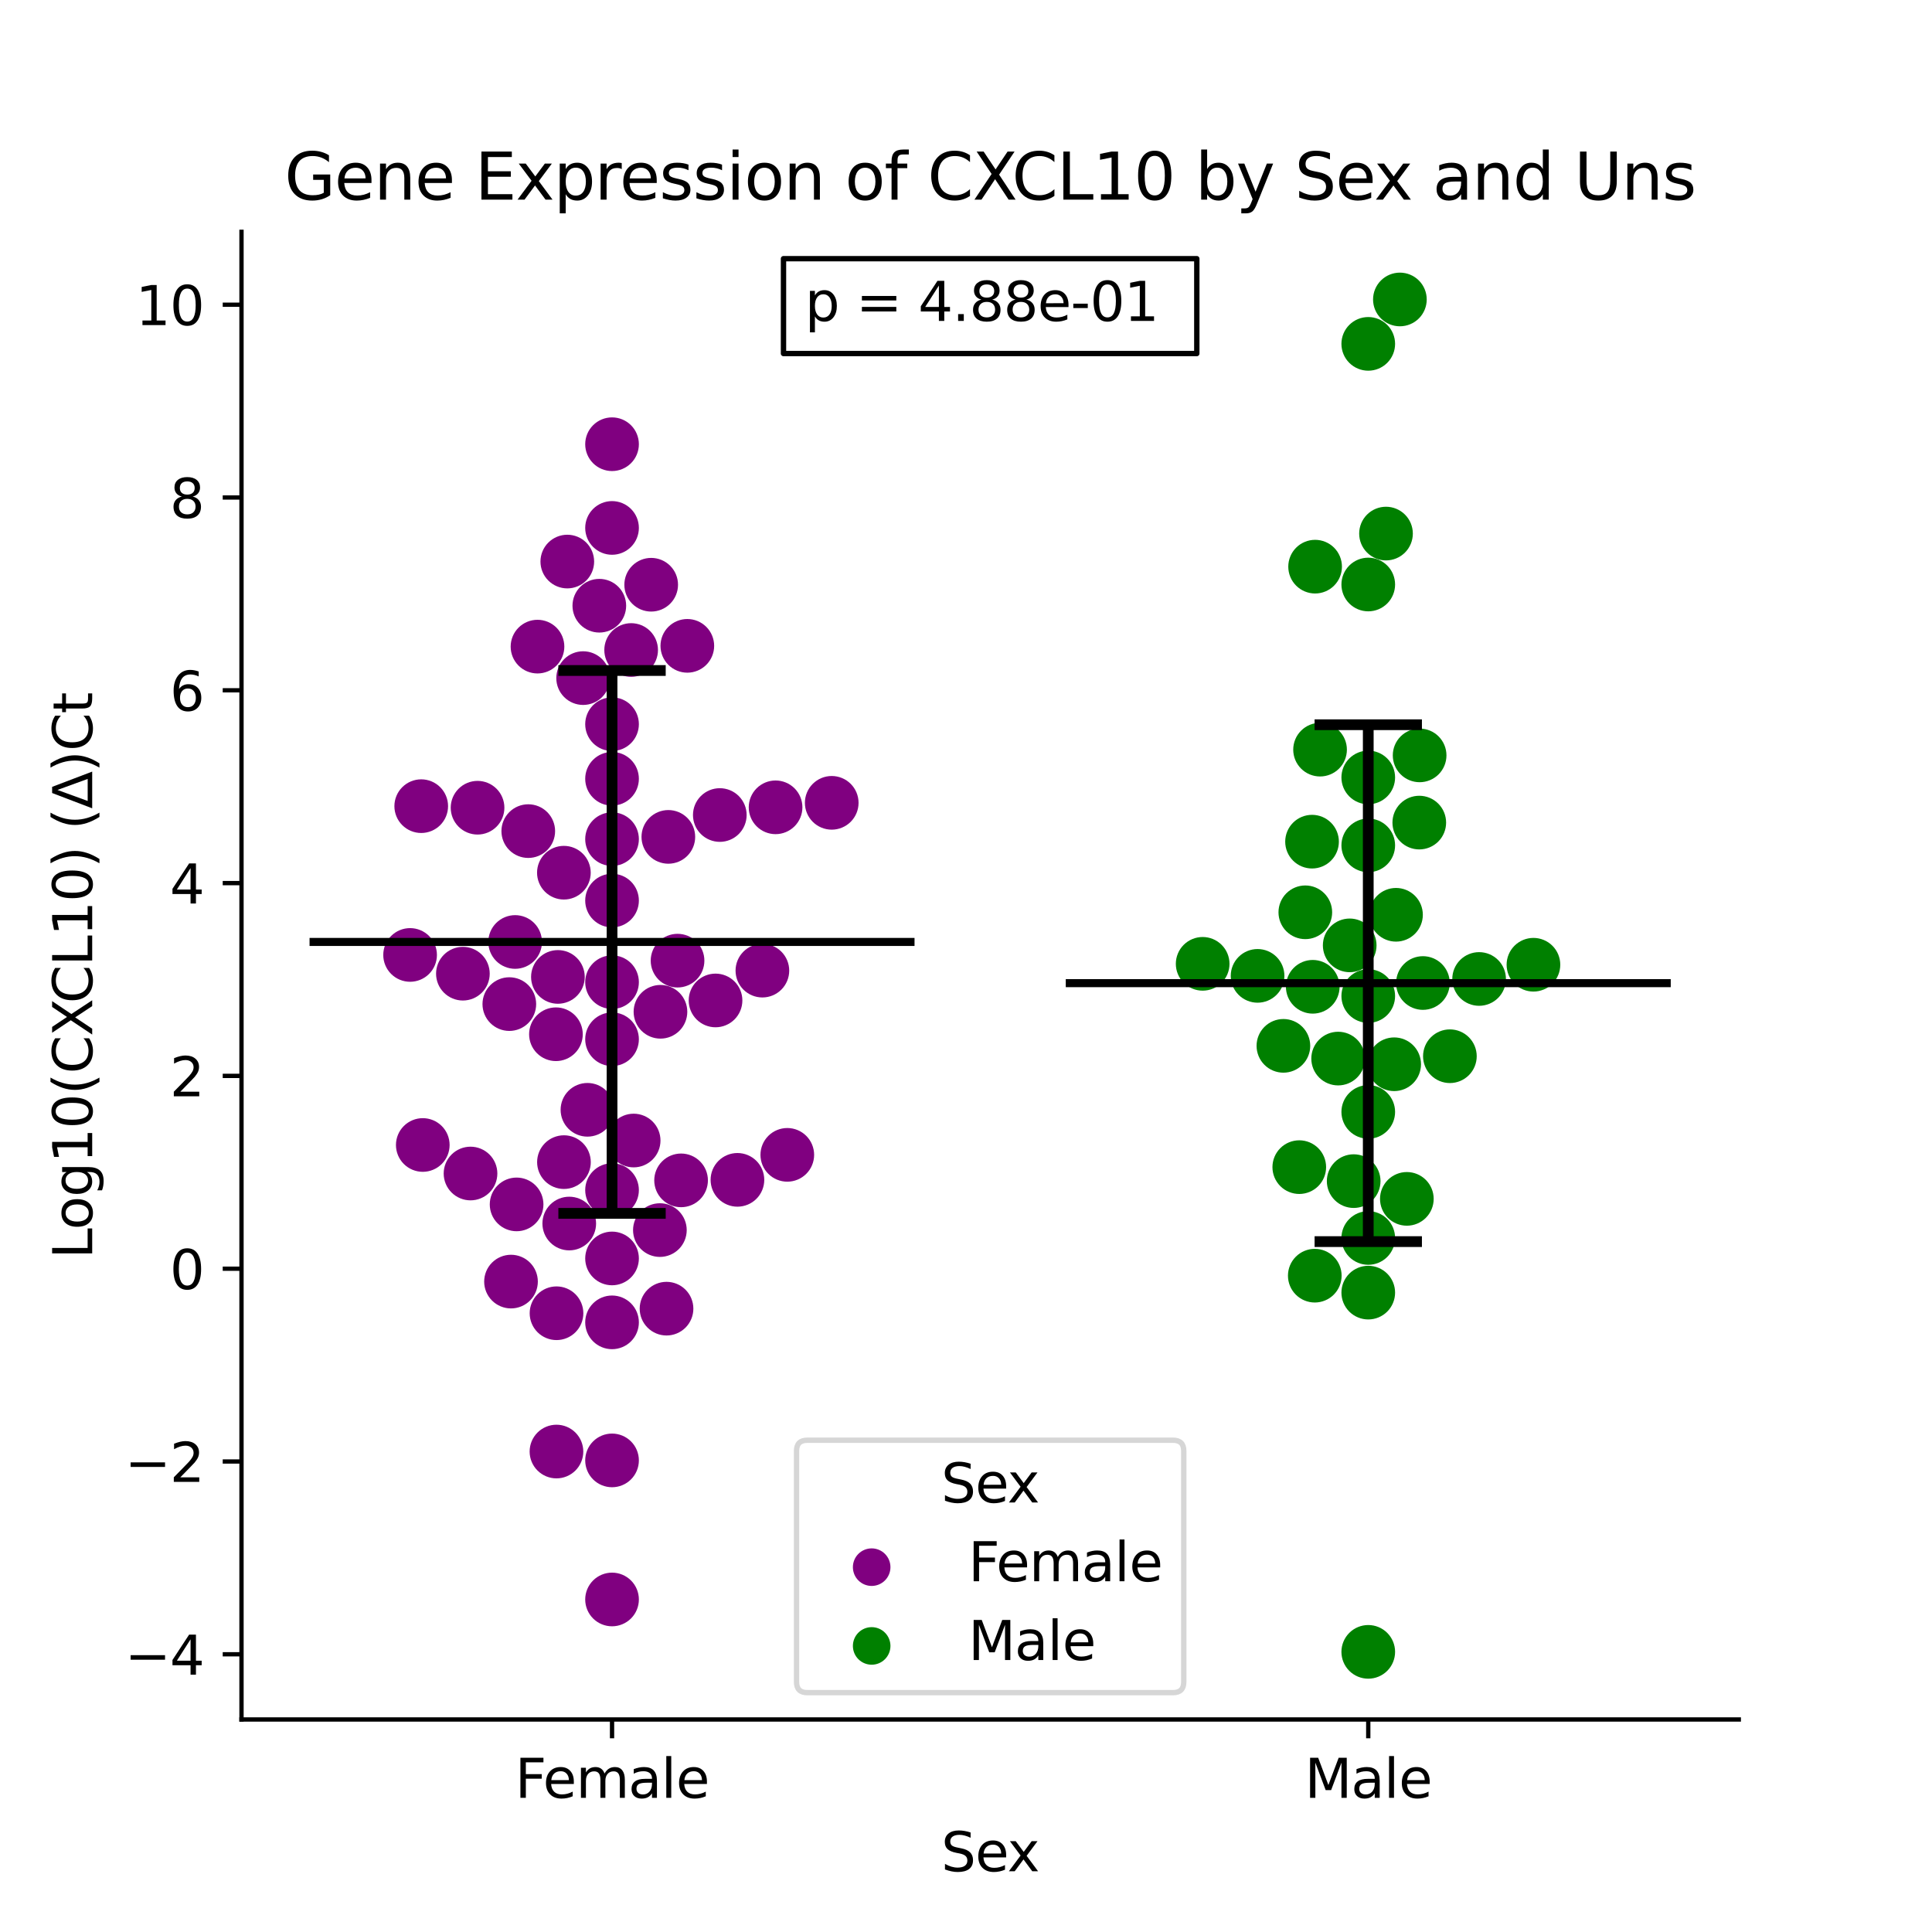 <?xml version="1.0" encoding="utf-8" standalone="no"?>
<!DOCTYPE svg PUBLIC "-//W3C//DTD SVG 1.1//EN"
  "http://www.w3.org/Graphics/SVG/1.1/DTD/svg11.dtd">
<svg xmlns:xlink="http://www.w3.org/1999/xlink" width="360pt" height="360pt" viewBox="0 0 360 360" xmlns="http://www.w3.org/2000/svg" version="1.1">
 <defs>
  <style type="text/css">*{stroke-linejoin: round; stroke-linecap: butt}</style>
 </defs>
 <g id="figure_1">
  <g id="patch_1">
   <path d="M 0 360 
L 360 360 
L 360 0 
L 0 0 
z
" style="fill: #ffffff"/>
  </g>
  <g id="axes_1">
   <g id="patch_2">
    <path d="M 45 320.4 
L 324 320.4 
L 324 43.2 
L 45 43.2 
z
" style="fill: #ffffff"/>
   </g>
   <g id="PathCollection_1">
    <defs>
     <path id="C0_0_cc7695836b" d="M 0 5 
C 1.326 5 2.598 4.473 3.536 3.536 
C 4.473 2.598 5 1.326 5 -0 
C 5 -1.326 4.473 -2.598 3.536 -3.536 
C 2.598 -4.473 1.326 -5 0 -5 
C -1.326 -5 -2.598 -4.473 -3.536 -3.536 
C -4.473 -2.598 -5 -1.326 -5 0 
C -5 1.326 -4.473 2.598 -3.536 3.536 
C -2.598 4.473 -1.326 5 0 5 
z
"/>
    </defs>
    <g clip-path="url(#p7b36c1a437)">
     <use xlink:href="#C0_0_cc7695836b" x="78.49" y="150.217" style="fill: #800080"/>
    </g>
    <g clip-path="url(#p7b36c1a437)">
     <use xlink:href="#C0_0_cc7695836b" x="88.985" y="150.507" style="fill: #800080"/>
    </g>
    <g clip-path="url(#p7b36c1a437)">
     <use xlink:href="#C0_0_cc7695836b" x="142.06" y="180.863" style="fill: #800080"/>
    </g>
    <g clip-path="url(#p7b36c1a437)">
     <use xlink:href="#C0_0_cc7695836b" x="98.435" y="154.866" style="fill: #800080"/>
    </g>
    <g clip-path="url(#p7b36c1a437)">
     <use xlink:href="#C0_0_cc7695836b" x="114.045" y="167.808" style="fill: #800080"/>
    </g>
    <g clip-path="url(#p7b36c1a437)">
     <use xlink:href="#C0_0_cc7695836b" x="94.905" y="187.099" style="fill: #800080"/>
    </g>
    <g clip-path="url(#p7b36c1a437)">
     <use xlink:href="#C0_0_cc7695836b" x="123.067" y="188.532" style="fill: #800080"/>
    </g>
    <g clip-path="url(#p7b36c1a437)">
     <use xlink:href="#C0_0_cc7695836b" x="118.072" y="212.521" style="fill: #800080"/>
    </g>
    <g clip-path="url(#p7b36c1a437)">
     <use xlink:href="#C0_0_cc7695836b" x="121.339" y="108.957" style="fill: #800080"/>
    </g>
    <g clip-path="url(#p7b36c1a437)">
     <use xlink:href="#C0_0_cc7695836b" x="100.155" y="120.489" style="fill: #800080"/>
    </g>
    <g clip-path="url(#p7b36c1a437)">
     <use xlink:href="#C0_0_cc7695836b" x="134.126" y="151.869" style="fill: #800080"/>
    </g>
    <g clip-path="url(#p7b36c1a437)">
     <use xlink:href="#C0_0_cc7695836b" x="103.698" y="244.704" style="fill: #800080"/>
    </g>
    <g clip-path="url(#p7b36c1a437)">
     <use xlink:href="#C0_0_cc7695836b" x="95.99" y="175.524" style="fill: #800080"/>
    </g>
    <g clip-path="url(#p7b36c1a437)">
     <use xlink:href="#C0_0_cc7695836b" x="87.674" y="218.668" style="fill: #800080"/>
    </g>
    <g clip-path="url(#p7b36c1a437)">
     <use xlink:href="#C0_0_cc7695836b" x="96.261" y="224.423" style="fill: #800080"/>
    </g>
    <g clip-path="url(#p7b36c1a437)">
     <use xlink:href="#C0_0_cc7695836b" x="114.045" y="246.401" style="fill: #800080"/>
    </g>
    <g clip-path="url(#p7b36c1a437)">
     <use xlink:href="#C0_0_cc7695836b" x="106.071" y="227.988" style="fill: #800080"/>
    </g>
    <g clip-path="url(#p7b36c1a437)">
     <use xlink:href="#C0_0_cc7695836b" x="114.045" y="82.774" style="fill: #800080"/>
    </g>
    <g clip-path="url(#p7b36c1a437)">
     <use xlink:href="#C0_0_cc7695836b" x="122.96" y="229.209" style="fill: #800080"/>
    </g>
    <g clip-path="url(#p7b36c1a437)">
     <use xlink:href="#C0_0_cc7695836b" x="124.198" y="243.85" style="fill: #800080"/>
    </g>
    <g clip-path="url(#p7b36c1a437)">
     <use xlink:href="#C0_0_cc7695836b" x="114.045" y="193.649" style="fill: #800080"/>
    </g>
    <g clip-path="url(#p7b36c1a437)">
     <use xlink:href="#C0_0_cc7695836b" x="144.517" y="150.432" style="fill: #800080"/>
    </g>
    <g clip-path="url(#p7b36c1a437)">
     <use xlink:href="#C0_0_cc7695836b" x="105.072" y="162.615" style="fill: #800080"/>
    </g>
    <g clip-path="url(#p7b36c1a437)">
     <use xlink:href="#C0_0_cc7695836b" x="126.91" y="219.944" style="fill: #800080"/>
    </g>
    <g clip-path="url(#p7b36c1a437)">
     <use xlink:href="#C0_0_cc7695836b" x="103.591" y="192.717" style="fill: #800080"/>
    </g>
    <g clip-path="url(#p7b36c1a437)">
     <use xlink:href="#C0_0_cc7695836b" x="76.415" y="177.94" style="fill: #800080"/>
    </g>
    <g clip-path="url(#p7b36c1a437)">
     <use xlink:href="#C0_0_cc7695836b" x="124.536" y="155.942" style="fill: #800080"/>
    </g>
    <g clip-path="url(#p7b36c1a437)">
     <use xlink:href="#C0_0_cc7695836b" x="114.045" y="98.372" style="fill: #800080"/>
    </g>
    <g clip-path="url(#p7b36c1a437)">
     <use xlink:href="#C0_0_cc7695836b" x="126.251" y="179.003" style="fill: #800080"/>
    </g>
    <g clip-path="url(#p7b36c1a437)">
     <use xlink:href="#C0_0_cc7695836b" x="114.045" y="134.94" style="fill: #800080"/>
    </g>
    <g clip-path="url(#p7b36c1a437)">
     <use xlink:href="#C0_0_cc7695836b" x="114.045" y="221.756" style="fill: #800080"/>
    </g>
    <g clip-path="url(#p7b36c1a437)">
     <use xlink:href="#C0_0_cc7695836b" x="78.78" y="213.352" style="fill: #800080"/>
    </g>
    <g clip-path="url(#p7b36c1a437)">
     <use xlink:href="#C0_0_cc7695836b" x="111.675" y="112.867" style="fill: #800080"/>
    </g>
    <g clip-path="url(#p7b36c1a437)">
     <use xlink:href="#C0_0_cc7695836b" x="109.463" y="206.796" style="fill: #800080"/>
    </g>
    <g clip-path="url(#p7b36c1a437)">
     <use xlink:href="#C0_0_cc7695836b" x="103.959" y="182.035" style="fill: #800080"/>
    </g>
    <g clip-path="url(#p7b36c1a437)">
     <use xlink:href="#C0_0_cc7695836b" x="105.708" y="104.639" style="fill: #800080"/>
    </g>
    <g clip-path="url(#p7b36c1a437)">
     <use xlink:href="#C0_0_cc7695836b" x="128.073" y="120.344" style="fill: #800080"/>
    </g>
    <g clip-path="url(#p7b36c1a437)">
     <use xlink:href="#C0_0_cc7695836b" x="108.658" y="126.356" style="fill: #800080"/>
    </g>
    <g clip-path="url(#p7b36c1a437)">
     <use xlink:href="#C0_0_cc7695836b" x="146.701" y="215.19" style="fill: #800080"/>
    </g>
    <g clip-path="url(#p7b36c1a437)">
     <use xlink:href="#C0_0_cc7695836b" x="114.045" y="272.125" style="fill: #800080"/>
    </g>
    <g clip-path="url(#p7b36c1a437)">
     <use xlink:href="#C0_0_cc7695836b" x="117.604" y="121.12" style="fill: #800080"/>
    </g>
    <g clip-path="url(#p7b36c1a437)">
     <use xlink:href="#C0_0_cc7695836b" x="137.41" y="219.848" style="fill: #800080"/>
    </g>
    <g clip-path="url(#p7b36c1a437)">
     <use xlink:href="#C0_0_cc7695836b" x="114.045" y="145.116" style="fill: #800080"/>
    </g>
    <g clip-path="url(#p7b36c1a437)">
     <use xlink:href="#C0_0_cc7695836b" x="103.689" y="270.474" style="fill: #800080"/>
    </g>
    <g clip-path="url(#p7b36c1a437)">
     <use xlink:href="#C0_0_cc7695836b" x="114.045" y="298.038" style="fill: #800080"/>
    </g>
    <g clip-path="url(#p7b36c1a437)">
     <use xlink:href="#C0_0_cc7695836b" x="114.045" y="183.013" style="fill: #800080"/>
    </g>
    <g clip-path="url(#p7b36c1a437)">
     <use xlink:href="#C0_0_cc7695836b" x="86.254" y="181.432" style="fill: #800080"/>
    </g>
    <g clip-path="url(#p7b36c1a437)">
     <use xlink:href="#C0_0_cc7695836b" x="133.33" y="186.419" style="fill: #800080"/>
    </g>
    <g clip-path="url(#p7b36c1a437)">
     <use xlink:href="#C0_0_cc7695836b" x="114.045" y="156.359" style="fill: #800080"/>
    </g>
    <g clip-path="url(#p7b36c1a437)">
     <use xlink:href="#C0_0_cc7695836b" x="154.98" y="149.596" style="fill: #800080"/>
    </g>
    <g clip-path="url(#p7b36c1a437)">
     <use xlink:href="#C0_0_cc7695836b" x="105.084" y="216.545" style="fill: #800080"/>
    </g>
    <g clip-path="url(#p7b36c1a437)">
     <use xlink:href="#C0_0_cc7695836b" x="114.045" y="234.493" style="fill: #800080"/>
    </g>
    <g clip-path="url(#p7b36c1a437)">
     <use xlink:href="#C0_0_cc7695836b" x="95.219" y="238.806" style="fill: #800080"/>
    </g>
   </g>
   <g id="PathCollection_2">
    <defs>
     <path id="C1_0_ab60bfae42" d="M 0 5 
C 1.326 5 2.598 4.473 3.536 3.536 
C 4.473 2.598 5 1.326 5 -0 
C 5 -1.326 4.473 -2.598 3.536 -3.536 
C 2.598 -4.473 1.326 -5 0 -5 
C -1.326 -5 -2.598 -4.473 -3.536 -3.536 
C -4.473 -2.598 -5 -1.326 -5 0 
C -5 1.326 -4.473 2.598 -3.536 3.536 
C -2.598 4.473 -1.326 5 0 5 
z
"/>
    </defs>
    <g clip-path="url(#p7b36c1a437)">
     <use xlink:href="#C1_0_ab60bfae42" x="264.527" y="140.755" style="fill: #008000"/>
    </g>
    <g clip-path="url(#p7b36c1a437)">
     <use xlink:href="#C1_0_ab60bfae42" x="275.611" y="182.417" style="fill: #008000"/>
    </g>
    <g clip-path="url(#p7b36c1a437)">
     <use xlink:href="#C1_0_ab60bfae42" x="270.166" y="196.812" style="fill: #008000"/>
    </g>
    <g clip-path="url(#p7b36c1a437)">
     <use xlink:href="#C1_0_ab60bfae42" x="254.955" y="144.866" style="fill: #008000"/>
    </g>
    <g clip-path="url(#p7b36c1a437)">
     <use xlink:href="#C1_0_ab60bfae42" x="243.227" y="169.993" style="fill: #008000"/>
    </g>
    <g clip-path="url(#p7b36c1a437)">
     <use xlink:href="#C1_0_ab60bfae42" x="244.612" y="183.874" style="fill: #008000"/>
    </g>
    <g clip-path="url(#p7b36c1a437)">
     <use xlink:href="#C1_0_ab60bfae42" x="224.099" y="179.596" style="fill: #008000"/>
    </g>
    <g clip-path="url(#p7b36c1a437)">
     <use xlink:href="#C1_0_ab60bfae42" x="260.85" y="55.8" style="fill: #008000"/>
    </g>
    <g clip-path="url(#p7b36c1a437)">
     <use xlink:href="#C1_0_ab60bfae42" x="244.991" y="237.704" style="fill: #008000"/>
    </g>
    <g clip-path="url(#p7b36c1a437)">
     <use xlink:href="#C1_0_ab60bfae42" x="262.147" y="223.392" style="fill: #008000"/>
    </g>
    <g clip-path="url(#p7b36c1a437)">
     <use xlink:href="#C1_0_ab60bfae42" x="265.141" y="183.171" style="fill: #008000"/>
    </g>
    <g clip-path="url(#p7b36c1a437)">
     <use xlink:href="#C1_0_ab60bfae42" x="251.497" y="176.156" style="fill: #008000"/>
    </g>
    <g clip-path="url(#p7b36c1a437)">
     <use xlink:href="#C1_0_ab60bfae42" x="254.955" y="307.8" style="fill: #008000"/>
    </g>
    <g clip-path="url(#p7b36c1a437)">
     <use xlink:href="#C1_0_ab60bfae42" x="245.052" y="105.589" style="fill: #008000"/>
    </g>
    <g clip-path="url(#p7b36c1a437)">
     <use xlink:href="#C1_0_ab60bfae42" x="252.238" y="220.085" style="fill: #008000"/>
    </g>
    <g clip-path="url(#p7b36c1a437)">
     <use xlink:href="#C1_0_ab60bfae42" x="259.785" y="198.309" style="fill: #008000"/>
    </g>
    <g clip-path="url(#p7b36c1a437)">
     <use xlink:href="#C1_0_ab60bfae42" x="245.974" y="139.685" style="fill: #008000"/>
    </g>
    <g clip-path="url(#p7b36c1a437)">
     <use xlink:href="#C1_0_ab60bfae42" x="258.262" y="99.424" style="fill: #008000"/>
    </g>
    <g clip-path="url(#p7b36c1a437)">
     <use xlink:href="#C1_0_ab60bfae42" x="254.955" y="230.677" style="fill: #008000"/>
    </g>
    <g clip-path="url(#p7b36c1a437)">
     <use xlink:href="#C1_0_ab60bfae42" x="254.955" y="207.189" style="fill: #008000"/>
    </g>
    <g clip-path="url(#p7b36c1a437)">
     <use xlink:href="#C1_0_ab60bfae42" x="254.955" y="157.522" style="fill: #008000"/>
    </g>
    <g clip-path="url(#p7b36c1a437)">
     <use xlink:href="#C1_0_ab60bfae42" x="260.125" y="170.457" style="fill: #008000"/>
    </g>
    <g clip-path="url(#p7b36c1a437)">
     <use xlink:href="#C1_0_ab60bfae42" x="234.331" y="181.839" style="fill: #008000"/>
    </g>
    <g clip-path="url(#p7b36c1a437)">
     <use xlink:href="#C1_0_ab60bfae42" x="244.48" y="156.832" style="fill: #008000"/>
    </g>
    <g clip-path="url(#p7b36c1a437)">
     <use xlink:href="#C1_0_ab60bfae42" x="254.955" y="185.598" style="fill: #008000"/>
    </g>
    <g clip-path="url(#p7b36c1a437)">
     <use xlink:href="#C1_0_ab60bfae42" x="254.955" y="108.914" style="fill: #008000"/>
    </g>
    <g clip-path="url(#p7b36c1a437)">
     <use xlink:href="#C1_0_ab60bfae42" x="249.343" y="197.251" style="fill: #008000"/>
    </g>
    <g clip-path="url(#p7b36c1a437)">
     <use xlink:href="#C1_0_ab60bfae42" x="264.462" y="153.278" style="fill: #008000"/>
    </g>
    <g clip-path="url(#p7b36c1a437)">
     <use xlink:href="#C1_0_ab60bfae42" x="254.955" y="64.075" style="fill: #008000"/>
    </g>
    <g clip-path="url(#p7b36c1a437)">
     <use xlink:href="#C1_0_ab60bfae42" x="285.735" y="179.765" style="fill: #008000"/>
    </g>
    <g clip-path="url(#p7b36c1a437)">
     <use xlink:href="#C1_0_ab60bfae42" x="254.955" y="240.861" style="fill: #008000"/>
    </g>
    <g clip-path="url(#p7b36c1a437)">
     <use xlink:href="#C1_0_ab60bfae42" x="239.143" y="194.878" style="fill: #008000"/>
    </g>
    <g clip-path="url(#p7b36c1a437)">
     <use xlink:href="#C1_0_ab60bfae42" x="242.101" y="217.479" style="fill: #008000"/>
    </g>
   </g>
   <g id="PathCollection_3"/>
   <g id="PathCollection_4"/>
   <g id="matplotlib.axis_1">
    <g id="xtick_1">
     <g id="line2d_1">
      <defs>
       <path id="m963f259f1b" d="M 0 0 
L 0 3.5 
" style="stroke: #000000; stroke-width: 0.8"/>
      </defs>
      <g>
       <use xlink:href="#m963f259f1b" x="114.045" y="320.4" style="stroke: #000000; stroke-width: 0.8"/>
      </g>
     </g>
     <g id="text_1">
      <!-- Female -->
      <g transform="translate(95.968 334.998) scale(0.1 -0.1)">
       <defs>
        <path id="DejaVuSans-46" d="M 628 4666 
L 3309 4666 
L 3309 4134 
L 1259 4134 
L 1259 2759 
L 3109 2759 
L 3109 2228 
L 1259 2228 
L 1259 0 
L 628 0 
L 628 4666 
z
" transform="scale(0.016)"/>
        <path id="DejaVuSans-65" d="M 3597 1894 
L 3597 1613 
L 953 1613 
Q 991 1019 1311 708 
Q 1631 397 2203 397 
Q 2534 397 2845 478 
Q 3156 559 3463 722 
L 3463 178 
Q 3153 47 2828 -22 
Q 2503 -91 2169 -91 
Q 1331 -91 842 396 
Q 353 884 353 1716 
Q 353 2575 817 3079 
Q 1281 3584 2069 3584 
Q 2775 3584 3186 3129 
Q 3597 2675 3597 1894 
z
M 3022 2063 
Q 3016 2534 2758 2815 
Q 2500 3097 2075 3097 
Q 1594 3097 1305 2825 
Q 1016 2553 972 2059 
L 3022 2063 
z
" transform="scale(0.016)"/>
        <path id="DejaVuSans-6d" d="M 3328 2828 
Q 3544 3216 3844 3400 
Q 4144 3584 4550 3584 
Q 5097 3584 5394 3201 
Q 5691 2819 5691 2113 
L 5691 0 
L 5113 0 
L 5113 2094 
Q 5113 2597 4934 2840 
Q 4756 3084 4391 3084 
Q 3944 3084 3684 2787 
Q 3425 2491 3425 1978 
L 3425 0 
L 2847 0 
L 2847 2094 
Q 2847 2600 2669 2842 
Q 2491 3084 2119 3084 
Q 1678 3084 1418 2786 
Q 1159 2488 1159 1978 
L 1159 0 
L 581 0 
L 581 3500 
L 1159 3500 
L 1159 2956 
Q 1356 3278 1631 3431 
Q 1906 3584 2284 3584 
Q 2666 3584 2933 3390 
Q 3200 3197 3328 2828 
z
" transform="scale(0.016)"/>
        <path id="DejaVuSans-61" d="M 2194 1759 
Q 1497 1759 1228 1600 
Q 959 1441 959 1056 
Q 959 750 1161 570 
Q 1363 391 1709 391 
Q 2188 391 2477 730 
Q 2766 1069 2766 1631 
L 2766 1759 
L 2194 1759 
z
M 3341 1997 
L 3341 0 
L 2766 0 
L 2766 531 
Q 2569 213 2275 61 
Q 1981 -91 1556 -91 
Q 1019 -91 701 211 
Q 384 513 384 1019 
Q 384 1609 779 1909 
Q 1175 2209 1959 2209 
L 2766 2209 
L 2766 2266 
Q 2766 2663 2505 2880 
Q 2244 3097 1772 3097 
Q 1472 3097 1187 3025 
Q 903 2953 641 2809 
L 641 3341 
Q 956 3463 1253 3523 
Q 1550 3584 1831 3584 
Q 2591 3584 2966 3190 
Q 3341 2797 3341 1997 
z
" transform="scale(0.016)"/>
        <path id="DejaVuSans-6c" d="M 603 4863 
L 1178 4863 
L 1178 0 
L 603 0 
L 603 4863 
z
" transform="scale(0.016)"/>
       </defs>
       <use xlink:href="#DejaVuSans-46"/>
       <use xlink:href="#DejaVuSans-65" x="52.02"/>
       <use xlink:href="#DejaVuSans-6d" x="113.543"/>
       <use xlink:href="#DejaVuSans-61" x="210.955"/>
       <use xlink:href="#DejaVuSans-6c" x="272.234"/>
       <use xlink:href="#DejaVuSans-65" x="300.018"/>
      </g>
     </g>
    </g>
    <g id="xtick_2">
     <g id="line2d_2">
      <g>
       <use xlink:href="#m963f259f1b" x="254.955" y="320.4" style="stroke: #000000; stroke-width: 0.8"/>
      </g>
     </g>
     <g id="text_2">
      <!-- Male -->
      <g transform="translate(243.111 334.998) scale(0.1 -0.1)">
       <defs>
        <path id="DejaVuSans-4d" d="M 628 4666 
L 1569 4666 
L 2759 1491 
L 3956 4666 
L 4897 4666 
L 4897 0 
L 4281 0 
L 4281 4097 
L 3078 897 
L 2444 897 
L 1241 4097 
L 1241 0 
L 628 0 
L 628 4666 
z
" transform="scale(0.016)"/>
       </defs>
       <use xlink:href="#DejaVuSans-4d"/>
       <use xlink:href="#DejaVuSans-61" x="86.279"/>
       <use xlink:href="#DejaVuSans-6c" x="147.559"/>
       <use xlink:href="#DejaVuSans-65" x="175.342"/>
      </g>
     </g>
    </g>
    <g id="text_3">
     <!-- Sex -->
     <g transform="translate(175.377 348.677) scale(0.1 -0.1)">
      <defs>
       <path id="DejaVuSans-53" d="M 3425 4513 
L 3425 3897 
Q 3066 4069 2747 4153 
Q 2428 4238 2131 4238 
Q 1616 4238 1336 4038 
Q 1056 3838 1056 3469 
Q 1056 3159 1242 3001 
Q 1428 2844 1947 2747 
L 2328 2669 
Q 3034 2534 3370 2195 
Q 3706 1856 3706 1288 
Q 3706 609 3251 259 
Q 2797 -91 1919 -91 
Q 1588 -91 1214 -16 
Q 841 59 441 206 
L 441 856 
Q 825 641 1194 531 
Q 1563 422 1919 422 
Q 2459 422 2753 634 
Q 3047 847 3047 1241 
Q 3047 1584 2836 1778 
Q 2625 1972 2144 2069 
L 1759 2144 
Q 1053 2284 737 2584 
Q 422 2884 422 3419 
Q 422 4038 858 4394 
Q 1294 4750 2059 4750 
Q 2388 4750 2728 4690 
Q 3069 4631 3425 4513 
z
" transform="scale(0.016)"/>
       <path id="DejaVuSans-78" d="M 3513 3500 
L 2247 1797 
L 3578 0 
L 2900 0 
L 1881 1375 
L 863 0 
L 184 0 
L 1544 1831 
L 300 3500 
L 978 3500 
L 1906 2253 
L 2834 3500 
L 3513 3500 
z
" transform="scale(0.016)"/>
      </defs>
      <use xlink:href="#DejaVuSans-53"/>
      <use xlink:href="#DejaVuSans-65" x="63.477"/>
      <use xlink:href="#DejaVuSans-78" x="123.25"/>
     </g>
    </g>
   </g>
   <g id="matplotlib.axis_2">
    <g id="ytick_1">
     <g id="line2d_3">
      <defs>
       <path id="me6fc2b44f6" d="M 0 0 
L -3.5 0 
" style="stroke: #000000; stroke-width: 0.8"/>
      </defs>
      <g>
       <use xlink:href="#me6fc2b44f6" x="45" y="308.252" style="stroke: #000000; stroke-width: 0.8"/>
      </g>
     </g>
     <g id="text_4">
      <!-- −4 -->
      <g transform="translate(23.258 312.051) scale(0.1 -0.1)">
       <defs>
        <path id="DejaVuSans-2212" d="M 678 2272 
L 4684 2272 
L 4684 1741 
L 678 1741 
L 678 2272 
z
" transform="scale(0.016)"/>
        <path id="DejaVuSans-34" d="M 2419 4116 
L 825 1625 
L 2419 1625 
L 2419 4116 
z
M 2253 4666 
L 3047 4666 
L 3047 1625 
L 3713 1625 
L 3713 1100 
L 3047 1100 
L 3047 0 
L 2419 0 
L 2419 1100 
L 313 1100 
L 313 1709 
L 2253 4666 
z
" transform="scale(0.016)"/>
       </defs>
       <use xlink:href="#DejaVuSans-2212"/>
       <use xlink:href="#DejaVuSans-34" x="83.789"/>
      </g>
     </g>
    </g>
    <g id="ytick_2">
     <g id="line2d_4">
      <g>
       <use xlink:href="#me6fc2b44f6" x="45" y="272.327" style="stroke: #000000; stroke-width: 0.8"/>
      </g>
     </g>
     <g id="text_5">
      <!-- −2 -->
      <g transform="translate(23.258 276.126) scale(0.1 -0.1)">
       <defs>
        <path id="DejaVuSans-32" d="M 1228 531 
L 3431 531 
L 3431 0 
L 469 0 
L 469 531 
Q 828 903 1448 1529 
Q 2069 2156 2228 2338 
Q 2531 2678 2651 2914 
Q 2772 3150 2772 3378 
Q 2772 3750 2511 3984 
Q 2250 4219 1831 4219 
Q 1534 4219 1204 4116 
Q 875 4013 500 3803 
L 500 4441 
Q 881 4594 1212 4672 
Q 1544 4750 1819 4750 
Q 2544 4750 2975 4387 
Q 3406 4025 3406 3419 
Q 3406 3131 3298 2873 
Q 3191 2616 2906 2266 
Q 2828 2175 2409 1742 
Q 1991 1309 1228 531 
z
" transform="scale(0.016)"/>
       </defs>
       <use xlink:href="#DejaVuSans-2212"/>
       <use xlink:href="#DejaVuSans-32" x="83.789"/>
      </g>
     </g>
    </g>
    <g id="ytick_3">
     <g id="line2d_5">
      <g>
       <use xlink:href="#me6fc2b44f6" x="45" y="236.402" style="stroke: #000000; stroke-width: 0.8"/>
      </g>
     </g>
     <g id="text_6">
      <!-- 0 -->
      <g transform="translate(31.637 240.201) scale(0.1 -0.1)">
       <defs>
        <path id="DejaVuSans-30" d="M 2034 4250 
Q 1547 4250 1301 3770 
Q 1056 3291 1056 2328 
Q 1056 1369 1301 889 
Q 1547 409 2034 409 
Q 2525 409 2770 889 
Q 3016 1369 3016 2328 
Q 3016 3291 2770 3770 
Q 2525 4250 2034 4250 
z
M 2034 4750 
Q 2819 4750 3233 4129 
Q 3647 3509 3647 2328 
Q 3647 1150 3233 529 
Q 2819 -91 2034 -91 
Q 1250 -91 836 529 
Q 422 1150 422 2328 
Q 422 3509 836 4129 
Q 1250 4750 2034 4750 
z
" transform="scale(0.016)"/>
       </defs>
       <use xlink:href="#DejaVuSans-30"/>
      </g>
     </g>
    </g>
    <g id="ytick_4">
     <g id="line2d_6">
      <g>
       <use xlink:href="#me6fc2b44f6" x="45" y="200.477" style="stroke: #000000; stroke-width: 0.8"/>
      </g>
     </g>
     <g id="text_7">
      <!-- 2 -->
      <g transform="translate(31.637 204.276) scale(0.1 -0.1)">
       <use xlink:href="#DejaVuSans-32"/>
      </g>
     </g>
    </g>
    <g id="ytick_5">
     <g id="line2d_7">
      <g>
       <use xlink:href="#me6fc2b44f6" x="45" y="164.552" style="stroke: #000000; stroke-width: 0.8"/>
      </g>
     </g>
     <g id="text_8">
      <!-- 4 -->
      <g transform="translate(31.637 168.351) scale(0.1 -0.1)">
       <use xlink:href="#DejaVuSans-34"/>
      </g>
     </g>
    </g>
    <g id="ytick_6">
     <g id="line2d_8">
      <g>
       <use xlink:href="#me6fc2b44f6" x="45" y="128.627" style="stroke: #000000; stroke-width: 0.8"/>
      </g>
     </g>
     <g id="text_9">
      <!-- 6 -->
      <g transform="translate(31.637 132.426) scale(0.1 -0.1)">
       <defs>
        <path id="DejaVuSans-36" d="M 2113 2584 
Q 1688 2584 1439 2293 
Q 1191 2003 1191 1497 
Q 1191 994 1439 701 
Q 1688 409 2113 409 
Q 2538 409 2786 701 
Q 3034 994 3034 1497 
Q 3034 2003 2786 2293 
Q 2538 2584 2113 2584 
z
M 3366 4563 
L 3366 3988 
Q 3128 4100 2886 4159 
Q 2644 4219 2406 4219 
Q 1781 4219 1451 3797 
Q 1122 3375 1075 2522 
Q 1259 2794 1537 2939 
Q 1816 3084 2150 3084 
Q 2853 3084 3261 2657 
Q 3669 2231 3669 1497 
Q 3669 778 3244 343 
Q 2819 -91 2113 -91 
Q 1303 -91 875 529 
Q 447 1150 447 2328 
Q 447 3434 972 4092 
Q 1497 4750 2381 4750 
Q 2619 4750 2861 4703 
Q 3103 4656 3366 4563 
z
" transform="scale(0.016)"/>
       </defs>
       <use xlink:href="#DejaVuSans-36"/>
      </g>
     </g>
    </g>
    <g id="ytick_7">
     <g id="line2d_9">
      <g>
       <use xlink:href="#me6fc2b44f6" x="45" y="92.702" style="stroke: #000000; stroke-width: 0.8"/>
      </g>
     </g>
     <g id="text_10">
      <!-- 8 -->
      <g transform="translate(31.637 96.501) scale(0.1 -0.1)">
       <defs>
        <path id="DejaVuSans-38" d="M 2034 2216 
Q 1584 2216 1326 1975 
Q 1069 1734 1069 1313 
Q 1069 891 1326 650 
Q 1584 409 2034 409 
Q 2484 409 2743 651 
Q 3003 894 3003 1313 
Q 3003 1734 2745 1975 
Q 2488 2216 2034 2216 
z
M 1403 2484 
Q 997 2584 770 2862 
Q 544 3141 544 3541 
Q 544 4100 942 4425 
Q 1341 4750 2034 4750 
Q 2731 4750 3128 4425 
Q 3525 4100 3525 3541 
Q 3525 3141 3298 2862 
Q 3072 2584 2669 2484 
Q 3125 2378 3379 2068 
Q 3634 1759 3634 1313 
Q 3634 634 3220 271 
Q 2806 -91 2034 -91 
Q 1263 -91 848 271 
Q 434 634 434 1313 
Q 434 1759 690 2068 
Q 947 2378 1403 2484 
z
M 1172 3481 
Q 1172 3119 1398 2916 
Q 1625 2713 2034 2713 
Q 2441 2713 2670 2916 
Q 2900 3119 2900 3481 
Q 2900 3844 2670 4047 
Q 2441 4250 2034 4250 
Q 1625 4250 1398 4047 
Q 1172 3844 1172 3481 
z
" transform="scale(0.016)"/>
       </defs>
       <use xlink:href="#DejaVuSans-38"/>
      </g>
     </g>
    </g>
    <g id="ytick_8">
     <g id="line2d_10">
      <g>
       <use xlink:href="#me6fc2b44f6" x="45" y="56.777" style="stroke: #000000; stroke-width: 0.8"/>
      </g>
     </g>
     <g id="text_11">
      <!-- 10 -->
      <g transform="translate(25.275 60.576) scale(0.1 -0.1)">
       <defs>
        <path id="DejaVuSans-31" d="M 794 531 
L 1825 531 
L 1825 4091 
L 703 3866 
L 703 4441 
L 1819 4666 
L 2450 4666 
L 2450 531 
L 3481 531 
L 3481 0 
L 794 0 
L 794 531 
z
" transform="scale(0.016)"/>
       </defs>
       <use xlink:href="#DejaVuSans-31"/>
       <use xlink:href="#DejaVuSans-30" x="63.623"/>
      </g>
     </g>
    </g>
    <g id="text_12">
     <!-- Log10(CXCL10) (Δ)Ct -->
     <g transform="translate(17.178 234.552) rotate(-90) scale(0.1 -0.1)">
      <defs>
       <path id="DejaVuSans-4c" d="M 628 4666 
L 1259 4666 
L 1259 531 
L 3531 531 
L 3531 0 
L 628 0 
L 628 4666 
z
" transform="scale(0.016)"/>
       <path id="DejaVuSans-6f" d="M 1959 3097 
Q 1497 3097 1228 2736 
Q 959 2375 959 1747 
Q 959 1119 1226 758 
Q 1494 397 1959 397 
Q 2419 397 2687 759 
Q 2956 1122 2956 1747 
Q 2956 2369 2687 2733 
Q 2419 3097 1959 3097 
z
M 1959 3584 
Q 2709 3584 3137 3096 
Q 3566 2609 3566 1747 
Q 3566 888 3137 398 
Q 2709 -91 1959 -91 
Q 1206 -91 779 398 
Q 353 888 353 1747 
Q 353 2609 779 3096 
Q 1206 3584 1959 3584 
z
" transform="scale(0.016)"/>
       <path id="DejaVuSans-67" d="M 2906 1791 
Q 2906 2416 2648 2759 
Q 2391 3103 1925 3103 
Q 1463 3103 1205 2759 
Q 947 2416 947 1791 
Q 947 1169 1205 825 
Q 1463 481 1925 481 
Q 2391 481 2648 825 
Q 2906 1169 2906 1791 
z
M 3481 434 
Q 3481 -459 3084 -895 
Q 2688 -1331 1869 -1331 
Q 1566 -1331 1297 -1286 
Q 1028 -1241 775 -1147 
L 775 -588 
Q 1028 -725 1275 -790 
Q 1522 -856 1778 -856 
Q 2344 -856 2625 -561 
Q 2906 -266 2906 331 
L 2906 616 
Q 2728 306 2450 153 
Q 2172 0 1784 0 
Q 1141 0 747 490 
Q 353 981 353 1791 
Q 353 2603 747 3093 
Q 1141 3584 1784 3584 
Q 2172 3584 2450 3431 
Q 2728 3278 2906 2969 
L 2906 3500 
L 3481 3500 
L 3481 434 
z
" transform="scale(0.016)"/>
       <path id="DejaVuSans-28" d="M 1984 4856 
Q 1566 4138 1362 3434 
Q 1159 2731 1159 2009 
Q 1159 1288 1364 580 
Q 1569 -128 1984 -844 
L 1484 -844 
Q 1016 -109 783 600 
Q 550 1309 550 2009 
Q 550 2706 781 3412 
Q 1013 4119 1484 4856 
L 1984 4856 
z
" transform="scale(0.016)"/>
       <path id="DejaVuSans-43" d="M 4122 4306 
L 4122 3641 
Q 3803 3938 3442 4084 
Q 3081 4231 2675 4231 
Q 1875 4231 1450 3742 
Q 1025 3253 1025 2328 
Q 1025 1406 1450 917 
Q 1875 428 2675 428 
Q 3081 428 3442 575 
Q 3803 722 4122 1019 
L 4122 359 
Q 3791 134 3420 21 
Q 3050 -91 2638 -91 
Q 1578 -91 968 557 
Q 359 1206 359 2328 
Q 359 3453 968 4101 
Q 1578 4750 2638 4750 
Q 3056 4750 3426 4639 
Q 3797 4528 4122 4306 
z
" transform="scale(0.016)"/>
       <path id="DejaVuSans-58" d="M 403 4666 
L 1081 4666 
L 2241 2931 
L 3406 4666 
L 4084 4666 
L 2584 2425 
L 4184 0 
L 3506 0 
L 2194 1984 
L 872 0 
L 191 0 
L 1856 2491 
L 403 4666 
z
" transform="scale(0.016)"/>
       <path id="DejaVuSans-29" d="M 513 4856 
L 1013 4856 
Q 1481 4119 1714 3412 
Q 1947 2706 1947 2009 
Q 1947 1309 1714 600 
Q 1481 -109 1013 -844 
L 513 -844 
Q 928 -128 1133 580 
Q 1338 1288 1338 2009 
Q 1338 2731 1133 3434 
Q 928 4138 513 4856 
z
" transform="scale(0.016)"/>
       <path id="DejaVuSans-20" transform="scale(0.016)"/>
       <path id="DejaVuSans-394" d="M 2188 4044 
L 906 525 
L 3472 525 
L 2188 4044 
z
M 50 0 
L 1831 4666 
L 2547 4666 
L 4325 0 
L 50 0 
z
" transform="scale(0.016)"/>
       <path id="DejaVuSans-74" d="M 1172 4494 
L 1172 3500 
L 2356 3500 
L 2356 3053 
L 1172 3053 
L 1172 1153 
Q 1172 725 1289 603 
Q 1406 481 1766 481 
L 2356 481 
L 2356 0 
L 1766 0 
Q 1100 0 847 248 
Q 594 497 594 1153 
L 594 3053 
L 172 3053 
L 172 3500 
L 594 3500 
L 594 4494 
L 1172 4494 
z
" transform="scale(0.016)"/>
      </defs>
      <use xlink:href="#DejaVuSans-4c"/>
      <use xlink:href="#DejaVuSans-6f" x="53.963"/>
      <use xlink:href="#DejaVuSans-67" x="115.145"/>
      <use xlink:href="#DejaVuSans-31" x="178.621"/>
      <use xlink:href="#DejaVuSans-30" x="242.244"/>
      <use xlink:href="#DejaVuSans-28" x="305.867"/>
      <use xlink:href="#DejaVuSans-43" x="344.881"/>
      <use xlink:href="#DejaVuSans-58" x="414.705"/>
      <use xlink:href="#DejaVuSans-43" x="475.961"/>
      <use xlink:href="#DejaVuSans-4c" x="545.785"/>
      <use xlink:href="#DejaVuSans-31" x="601.498"/>
      <use xlink:href="#DejaVuSans-30" x="665.121"/>
      <use xlink:href="#DejaVuSans-29" x="728.744"/>
      <use xlink:href="#DejaVuSans-20" x="767.758"/>
      <use xlink:href="#DejaVuSans-28" x="799.545"/>
      <use xlink:href="#DejaVuSans-394" x="838.559"/>
      <use xlink:href="#DejaVuSans-29" x="906.967"/>
      <use xlink:href="#DejaVuSans-43" x="945.98"/>
      <use xlink:href="#DejaVuSans-74" x="1015.805"/>
     </g>
    </g>
   </g>
   <g id="LineCollection_1">
    <path d="M 114.045 226.094 
L 114.045 124.939 
" clip-path="url(#p7b36c1a437)" style="fill: none; stroke: #000000; stroke-width: 2"/>
   </g>
   <g id="line2d_11">
    <defs>
     <path id="m8bfbc6c2a7" d="M 10 0 
L -10 -0 
" style="stroke: #000000; stroke-width: 2"/>
    </defs>
    <g clip-path="url(#p7b36c1a437)">
     <use xlink:href="#m8bfbc6c2a7" x="114.045" y="226.094" style="stroke: #000000; stroke-width: 2"/>
    </g>
   </g>
   <g id="line2d_12">
    <g clip-path="url(#p7b36c1a437)">
     <use xlink:href="#m8bfbc6c2a7" x="114.045" y="124.939" style="stroke: #000000; stroke-width: 2"/>
    </g>
   </g>
   <g id="LineCollection_2">
    <path d="M 254.955 231.355 
L 254.955 135.043 
" clip-path="url(#p7b36c1a437)" style="fill: none; stroke: #000000; stroke-width: 2"/>
   </g>
   <g id="line2d_13">
    <g clip-path="url(#p7b36c1a437)">
     <use xlink:href="#m8bfbc6c2a7" x="254.955" y="231.355" style="stroke: #000000; stroke-width: 2"/>
    </g>
   </g>
   <g id="line2d_14">
    <g clip-path="url(#p7b36c1a437)">
     <use xlink:href="#m8bfbc6c2a7" x="254.955" y="135.043" style="stroke: #000000; stroke-width: 2"/>
    </g>
   </g>
   <g id="LineCollection_3">
    <path d="M 57.682 175.516 
L 170.409 175.516 
" clip-path="url(#p7b36c1a437)" style="fill: none; stroke: #000000; stroke-width: 1.5"/>
   </g>
   <g id="LineCollection_4">
    <path d="M 198.591 183.199 
L 311.318 183.199 
" clip-path="url(#p7b36c1a437)" style="fill: none; stroke: #000000; stroke-width: 1.5"/>
   </g>
   <g id="patch_3">
    <path d="M 45 320.4 
L 45 43.2 
" style="fill: none; stroke: #000000; stroke-width: 0.8; stroke-linejoin: miter; stroke-linecap: square"/>
   </g>
   <g id="patch_4">
    <path d="M 45 320.4 
L 324 320.4 
" style="fill: none; stroke: #000000; stroke-width: 0.8; stroke-linejoin: miter; stroke-linecap: square"/>
   </g>
   <g id="text_13">
    <!-- Gene Expression of CXCL10 by Sex and Uns -->
    <g transform="translate(53.018 37.2) scale(0.12 -0.12)">
     <defs>
      <path id="DejaVuSans-47" d="M 3809 666 
L 3809 1919 
L 2778 1919 
L 2778 2438 
L 4434 2438 
L 4434 434 
Q 4069 175 3628 42 
Q 3188 -91 2688 -91 
Q 1594 -91 976 548 
Q 359 1188 359 2328 
Q 359 3472 976 4111 
Q 1594 4750 2688 4750 
Q 3144 4750 3555 4637 
Q 3966 4525 4313 4306 
L 4313 3634 
Q 3963 3931 3569 4081 
Q 3175 4231 2741 4231 
Q 1884 4231 1454 3753 
Q 1025 3275 1025 2328 
Q 1025 1384 1454 906 
Q 1884 428 2741 428 
Q 3075 428 3337 486 
Q 3600 544 3809 666 
z
" transform="scale(0.016)"/>
      <path id="DejaVuSans-6e" d="M 3513 2113 
L 3513 0 
L 2938 0 
L 2938 2094 
Q 2938 2591 2744 2837 
Q 2550 3084 2163 3084 
Q 1697 3084 1428 2787 
Q 1159 2491 1159 1978 
L 1159 0 
L 581 0 
L 581 3500 
L 1159 3500 
L 1159 2956 
Q 1366 3272 1645 3428 
Q 1925 3584 2291 3584 
Q 2894 3584 3203 3211 
Q 3513 2838 3513 2113 
z
" transform="scale(0.016)"/>
      <path id="DejaVuSans-45" d="M 628 4666 
L 3578 4666 
L 3578 4134 
L 1259 4134 
L 1259 2753 
L 3481 2753 
L 3481 2222 
L 1259 2222 
L 1259 531 
L 3634 531 
L 3634 0 
L 628 0 
L 628 4666 
z
" transform="scale(0.016)"/>
      <path id="DejaVuSans-70" d="M 1159 525 
L 1159 -1331 
L 581 -1331 
L 581 3500 
L 1159 3500 
L 1159 2969 
Q 1341 3281 1617 3432 
Q 1894 3584 2278 3584 
Q 2916 3584 3314 3078 
Q 3713 2572 3713 1747 
Q 3713 922 3314 415 
Q 2916 -91 2278 -91 
Q 1894 -91 1617 61 
Q 1341 213 1159 525 
z
M 3116 1747 
Q 3116 2381 2855 2742 
Q 2594 3103 2138 3103 
Q 1681 3103 1420 2742 
Q 1159 2381 1159 1747 
Q 1159 1113 1420 752 
Q 1681 391 2138 391 
Q 2594 391 2855 752 
Q 3116 1113 3116 1747 
z
" transform="scale(0.016)"/>
      <path id="DejaVuSans-72" d="M 2631 2963 
Q 2534 3019 2420 3045 
Q 2306 3072 2169 3072 
Q 1681 3072 1420 2755 
Q 1159 2438 1159 1844 
L 1159 0 
L 581 0 
L 581 3500 
L 1159 3500 
L 1159 2956 
Q 1341 3275 1631 3429 
Q 1922 3584 2338 3584 
Q 2397 3584 2469 3576 
Q 2541 3569 2628 3553 
L 2631 2963 
z
" transform="scale(0.016)"/>
      <path id="DejaVuSans-73" d="M 2834 3397 
L 2834 2853 
Q 2591 2978 2328 3040 
Q 2066 3103 1784 3103 
Q 1356 3103 1142 2972 
Q 928 2841 928 2578 
Q 928 2378 1081 2264 
Q 1234 2150 1697 2047 
L 1894 2003 
Q 2506 1872 2764 1633 
Q 3022 1394 3022 966 
Q 3022 478 2636 193 
Q 2250 -91 1575 -91 
Q 1294 -91 989 -36 
Q 684 19 347 128 
L 347 722 
Q 666 556 975 473 
Q 1284 391 1588 391 
Q 1994 391 2212 530 
Q 2431 669 2431 922 
Q 2431 1156 2273 1281 
Q 2116 1406 1581 1522 
L 1381 1569 
Q 847 1681 609 1914 
Q 372 2147 372 2553 
Q 372 3047 722 3315 
Q 1072 3584 1716 3584 
Q 2034 3584 2315 3537 
Q 2597 3491 2834 3397 
z
" transform="scale(0.016)"/>
      <path id="DejaVuSans-69" d="M 603 3500 
L 1178 3500 
L 1178 0 
L 603 0 
L 603 3500 
z
M 603 4863 
L 1178 4863 
L 1178 4134 
L 603 4134 
L 603 4863 
z
" transform="scale(0.016)"/>
      <path id="DejaVuSans-66" d="M 2375 4863 
L 2375 4384 
L 1825 4384 
Q 1516 4384 1395 4259 
Q 1275 4134 1275 3809 
L 1275 3500 
L 2222 3500 
L 2222 3053 
L 1275 3053 
L 1275 0 
L 697 0 
L 697 3053 
L 147 3053 
L 147 3500 
L 697 3500 
L 697 3744 
Q 697 4328 969 4595 
Q 1241 4863 1831 4863 
L 2375 4863 
z
" transform="scale(0.016)"/>
      <path id="DejaVuSans-62" d="M 3116 1747 
Q 3116 2381 2855 2742 
Q 2594 3103 2138 3103 
Q 1681 3103 1420 2742 
Q 1159 2381 1159 1747 
Q 1159 1113 1420 752 
Q 1681 391 2138 391 
Q 2594 391 2855 752 
Q 3116 1113 3116 1747 
z
M 1159 2969 
Q 1341 3281 1617 3432 
Q 1894 3584 2278 3584 
Q 2916 3584 3314 3078 
Q 3713 2572 3713 1747 
Q 3713 922 3314 415 
Q 2916 -91 2278 -91 
Q 1894 -91 1617 61 
Q 1341 213 1159 525 
L 1159 0 
L 581 0 
L 581 4863 
L 1159 4863 
L 1159 2969 
z
" transform="scale(0.016)"/>
      <path id="DejaVuSans-79" d="M 2059 -325 
Q 1816 -950 1584 -1140 
Q 1353 -1331 966 -1331 
L 506 -1331 
L 506 -850 
L 844 -850 
Q 1081 -850 1212 -737 
Q 1344 -625 1503 -206 
L 1606 56 
L 191 3500 
L 800 3500 
L 1894 763 
L 2988 3500 
L 3597 3500 
L 2059 -325 
z
" transform="scale(0.016)"/>
      <path id="DejaVuSans-64" d="M 2906 2969 
L 2906 4863 
L 3481 4863 
L 3481 0 
L 2906 0 
L 2906 525 
Q 2725 213 2448 61 
Q 2172 -91 1784 -91 
Q 1150 -91 751 415 
Q 353 922 353 1747 
Q 353 2572 751 3078 
Q 1150 3584 1784 3584 
Q 2172 3584 2448 3432 
Q 2725 3281 2906 2969 
z
M 947 1747 
Q 947 1113 1208 752 
Q 1469 391 1925 391 
Q 2381 391 2643 752 
Q 2906 1113 2906 1747 
Q 2906 2381 2643 2742 
Q 2381 3103 1925 3103 
Q 1469 3103 1208 2742 
Q 947 2381 947 1747 
z
" transform="scale(0.016)"/>
      <path id="DejaVuSans-55" d="M 556 4666 
L 1191 4666 
L 1191 1831 
Q 1191 1081 1462 751 
Q 1734 422 2344 422 
Q 2950 422 3222 751 
Q 3494 1081 3494 1831 
L 3494 4666 
L 4128 4666 
L 4128 1753 
Q 4128 841 3676 375 
Q 3225 -91 2344 -91 
Q 1459 -91 1007 375 
Q 556 841 556 1753 
L 556 4666 
z
" transform="scale(0.016)"/>
     </defs>
     <use xlink:href="#DejaVuSans-47"/>
     <use xlink:href="#DejaVuSans-65" x="77.49"/>
     <use xlink:href="#DejaVuSans-6e" x="139.014"/>
     <use xlink:href="#DejaVuSans-65" x="202.393"/>
     <use xlink:href="#DejaVuSans-20" x="263.916"/>
     <use xlink:href="#DejaVuSans-45" x="295.703"/>
     <use xlink:href="#DejaVuSans-78" x="358.887"/>
     <use xlink:href="#DejaVuSans-70" x="418.066"/>
     <use xlink:href="#DejaVuSans-72" x="481.543"/>
     <use xlink:href="#DejaVuSans-65" x="520.406"/>
     <use xlink:href="#DejaVuSans-73" x="581.93"/>
     <use xlink:href="#DejaVuSans-73" x="634.029"/>
     <use xlink:href="#DejaVuSans-69" x="686.129"/>
     <use xlink:href="#DejaVuSans-6f" x="713.912"/>
     <use xlink:href="#DejaVuSans-6e" x="775.094"/>
     <use xlink:href="#DejaVuSans-20" x="838.473"/>
     <use xlink:href="#DejaVuSans-6f" x="870.26"/>
     <use xlink:href="#DejaVuSans-66" x="931.441"/>
     <use xlink:href="#DejaVuSans-20" x="966.646"/>
     <use xlink:href="#DejaVuSans-43" x="998.434"/>
     <use xlink:href="#DejaVuSans-58" x="1068.258"/>
     <use xlink:href="#DejaVuSans-43" x="1129.514"/>
     <use xlink:href="#DejaVuSans-4c" x="1199.338"/>
     <use xlink:href="#DejaVuSans-31" x="1255.051"/>
     <use xlink:href="#DejaVuSans-30" x="1318.674"/>
     <use xlink:href="#DejaVuSans-20" x="1382.297"/>
     <use xlink:href="#DejaVuSans-62" x="1414.084"/>
     <use xlink:href="#DejaVuSans-79" x="1477.561"/>
     <use xlink:href="#DejaVuSans-20" x="1536.74"/>
     <use xlink:href="#DejaVuSans-53" x="1568.527"/>
     <use xlink:href="#DejaVuSans-65" x="1632.004"/>
     <use xlink:href="#DejaVuSans-78" x="1691.777"/>
     <use xlink:href="#DejaVuSans-20" x="1750.957"/>
     <use xlink:href="#DejaVuSans-61" x="1782.744"/>
     <use xlink:href="#DejaVuSans-6e" x="1844.023"/>
     <use xlink:href="#DejaVuSans-64" x="1907.402"/>
     <use xlink:href="#DejaVuSans-20" x="1970.879"/>
     <use xlink:href="#DejaVuSans-55" x="2002.666"/>
     <use xlink:href="#DejaVuSans-6e" x="2075.859"/>
     <use xlink:href="#DejaVuSans-73" x="2139.238"/>
    </g>
   </g>
   <g id="patch_5">
    <path d="M 145.993 65.878 
L 223.007 65.878 
L 223.007 48.2 
L 145.993 48.2 
z
" style="fill: #ffffff; stroke: #000000; stroke-linejoin: miter"/>
   </g>
   <g id="text_14">
    <!-- p = 4.88e-01  -->
    <g transform="translate(149.993 59.798) scale(0.1 -0.1)">
     <defs>
      <path id="DejaVuSans-3d" d="M 678 2906 
L 4684 2906 
L 4684 2381 
L 678 2381 
L 678 2906 
z
M 678 1631 
L 4684 1631 
L 4684 1100 
L 678 1100 
L 678 1631 
z
" transform="scale(0.016)"/>
      <path id="DejaVuSans-2e" d="M 684 794 
L 1344 794 
L 1344 0 
L 684 0 
L 684 794 
z
" transform="scale(0.016)"/>
      <path id="DejaVuSans-2d" d="M 313 2009 
L 1997 2009 
L 1997 1497 
L 313 1497 
L 313 2009 
z
" transform="scale(0.016)"/>
     </defs>
     <use xlink:href="#DejaVuSans-70"/>
     <use xlink:href="#DejaVuSans-20" x="63.477"/>
     <use xlink:href="#DejaVuSans-3d" x="95.264"/>
     <use xlink:href="#DejaVuSans-20" x="179.053"/>
     <use xlink:href="#DejaVuSans-34" x="210.84"/>
     <use xlink:href="#DejaVuSans-2e" x="274.463"/>
     <use xlink:href="#DejaVuSans-38" x="306.25"/>
     <use xlink:href="#DejaVuSans-38" x="369.873"/>
     <use xlink:href="#DejaVuSans-65" x="433.496"/>
     <use xlink:href="#DejaVuSans-2d" x="495.02"/>
     <use xlink:href="#DejaVuSans-30" x="531.104"/>
     <use xlink:href="#DejaVuSans-31" x="594.727"/>
     <use xlink:href="#DejaVuSans-20" x="658.35"/>
    </g>
   </g>
   <g id="legend_1">
    <g id="patch_6">
     <path d="M 150.423 315.4 
L 218.577 315.4 
Q 220.577 315.4 220.577 313.4 
L 220.577 270.366 
Q 220.577 268.366 218.577 268.366 
L 150.423 268.366 
Q 148.423 268.366 148.423 270.366 
L 148.423 313.4 
Q 148.423 315.4 150.423 315.4 
z
" style="fill: #ffffff; opacity: 0.8; stroke: #cccccc; stroke-linejoin: miter"/>
    </g>
    <g id="text_15">
     <!-- Sex -->
     <g transform="translate(175.377 279.964) scale(0.1 -0.1)">
      <use xlink:href="#DejaVuSans-53"/>
      <use xlink:href="#DejaVuSans-65" x="63.477"/>
      <use xlink:href="#DejaVuSans-78" x="123.25"/>
     </g>
    </g>
    <g id="PathCollection_5">
     <defs>
      <path id="m1115c0341d" d="M 0 3 
C 0.796 3 1.559 2.684 2.121 2.121 
C 2.684 1.559 3 0.796 3 0 
C 3 -0.796 2.684 -1.559 2.121 -2.121 
C 1.559 -2.684 0.796 -3 0 -3 
C -0.796 -3 -1.559 -2.684 -2.121 -2.121 
C -2.684 -1.559 -3 -0.796 -3 0 
C -3 0.796 -2.684 1.559 -2.121 2.121 
C -1.559 2.684 -0.796 3 0 3 
z
" style="stroke: #800080"/>
     </defs>
     <g>
      <use xlink:href="#m1115c0341d" x="162.423" y="292.017" style="fill: #800080; stroke: #800080"/>
     </g>
    </g>
    <g id="text_16">
     <!-- Female -->
     <g transform="translate(180.423 294.642) scale(0.1 -0.1)">
      <use xlink:href="#DejaVuSans-46"/>
      <use xlink:href="#DejaVuSans-65" x="52.02"/>
      <use xlink:href="#DejaVuSans-6d" x="113.543"/>
      <use xlink:href="#DejaVuSans-61" x="210.955"/>
      <use xlink:href="#DejaVuSans-6c" x="272.234"/>
      <use xlink:href="#DejaVuSans-65" x="300.018"/>
     </g>
    </g>
    <g id="PathCollection_6">
     <defs>
      <path id="mfcc47b37cf" d="M 0 3 
C 0.796 3 1.559 2.684 2.121 2.121 
C 2.684 1.559 3 0.796 3 0 
C 3 -0.796 2.684 -1.559 2.121 -2.121 
C 1.559 -2.684 0.796 -3 0 -3 
C -0.796 -3 -1.559 -2.684 -2.121 -2.121 
C -2.684 -1.559 -3 -0.796 -3 0 
C -3 0.796 -2.684 1.559 -2.121 2.121 
C -1.559 2.684 -0.796 3 0 3 
z
" style="stroke: #008000"/>
     </defs>
     <g>
      <use xlink:href="#mfcc47b37cf" x="162.423" y="306.695" style="fill: #008000; stroke: #008000"/>
     </g>
    </g>
    <g id="text_17">
     <!-- Male -->
     <g transform="translate(180.423 309.32) scale(0.1 -0.1)">
      <use xlink:href="#DejaVuSans-4d"/>
      <use xlink:href="#DejaVuSans-61" x="86.279"/>
      <use xlink:href="#DejaVuSans-6c" x="147.559"/>
      <use xlink:href="#DejaVuSans-65" x="175.342"/>
     </g>
    </g>
   </g>
  </g>
 </g>
 <defs>
  <clipPath id="p7b36c1a437">
   <rect x="45" y="43.2" width="279" height="277.2"/>
  </clipPath>
 </defs>
</svg>
